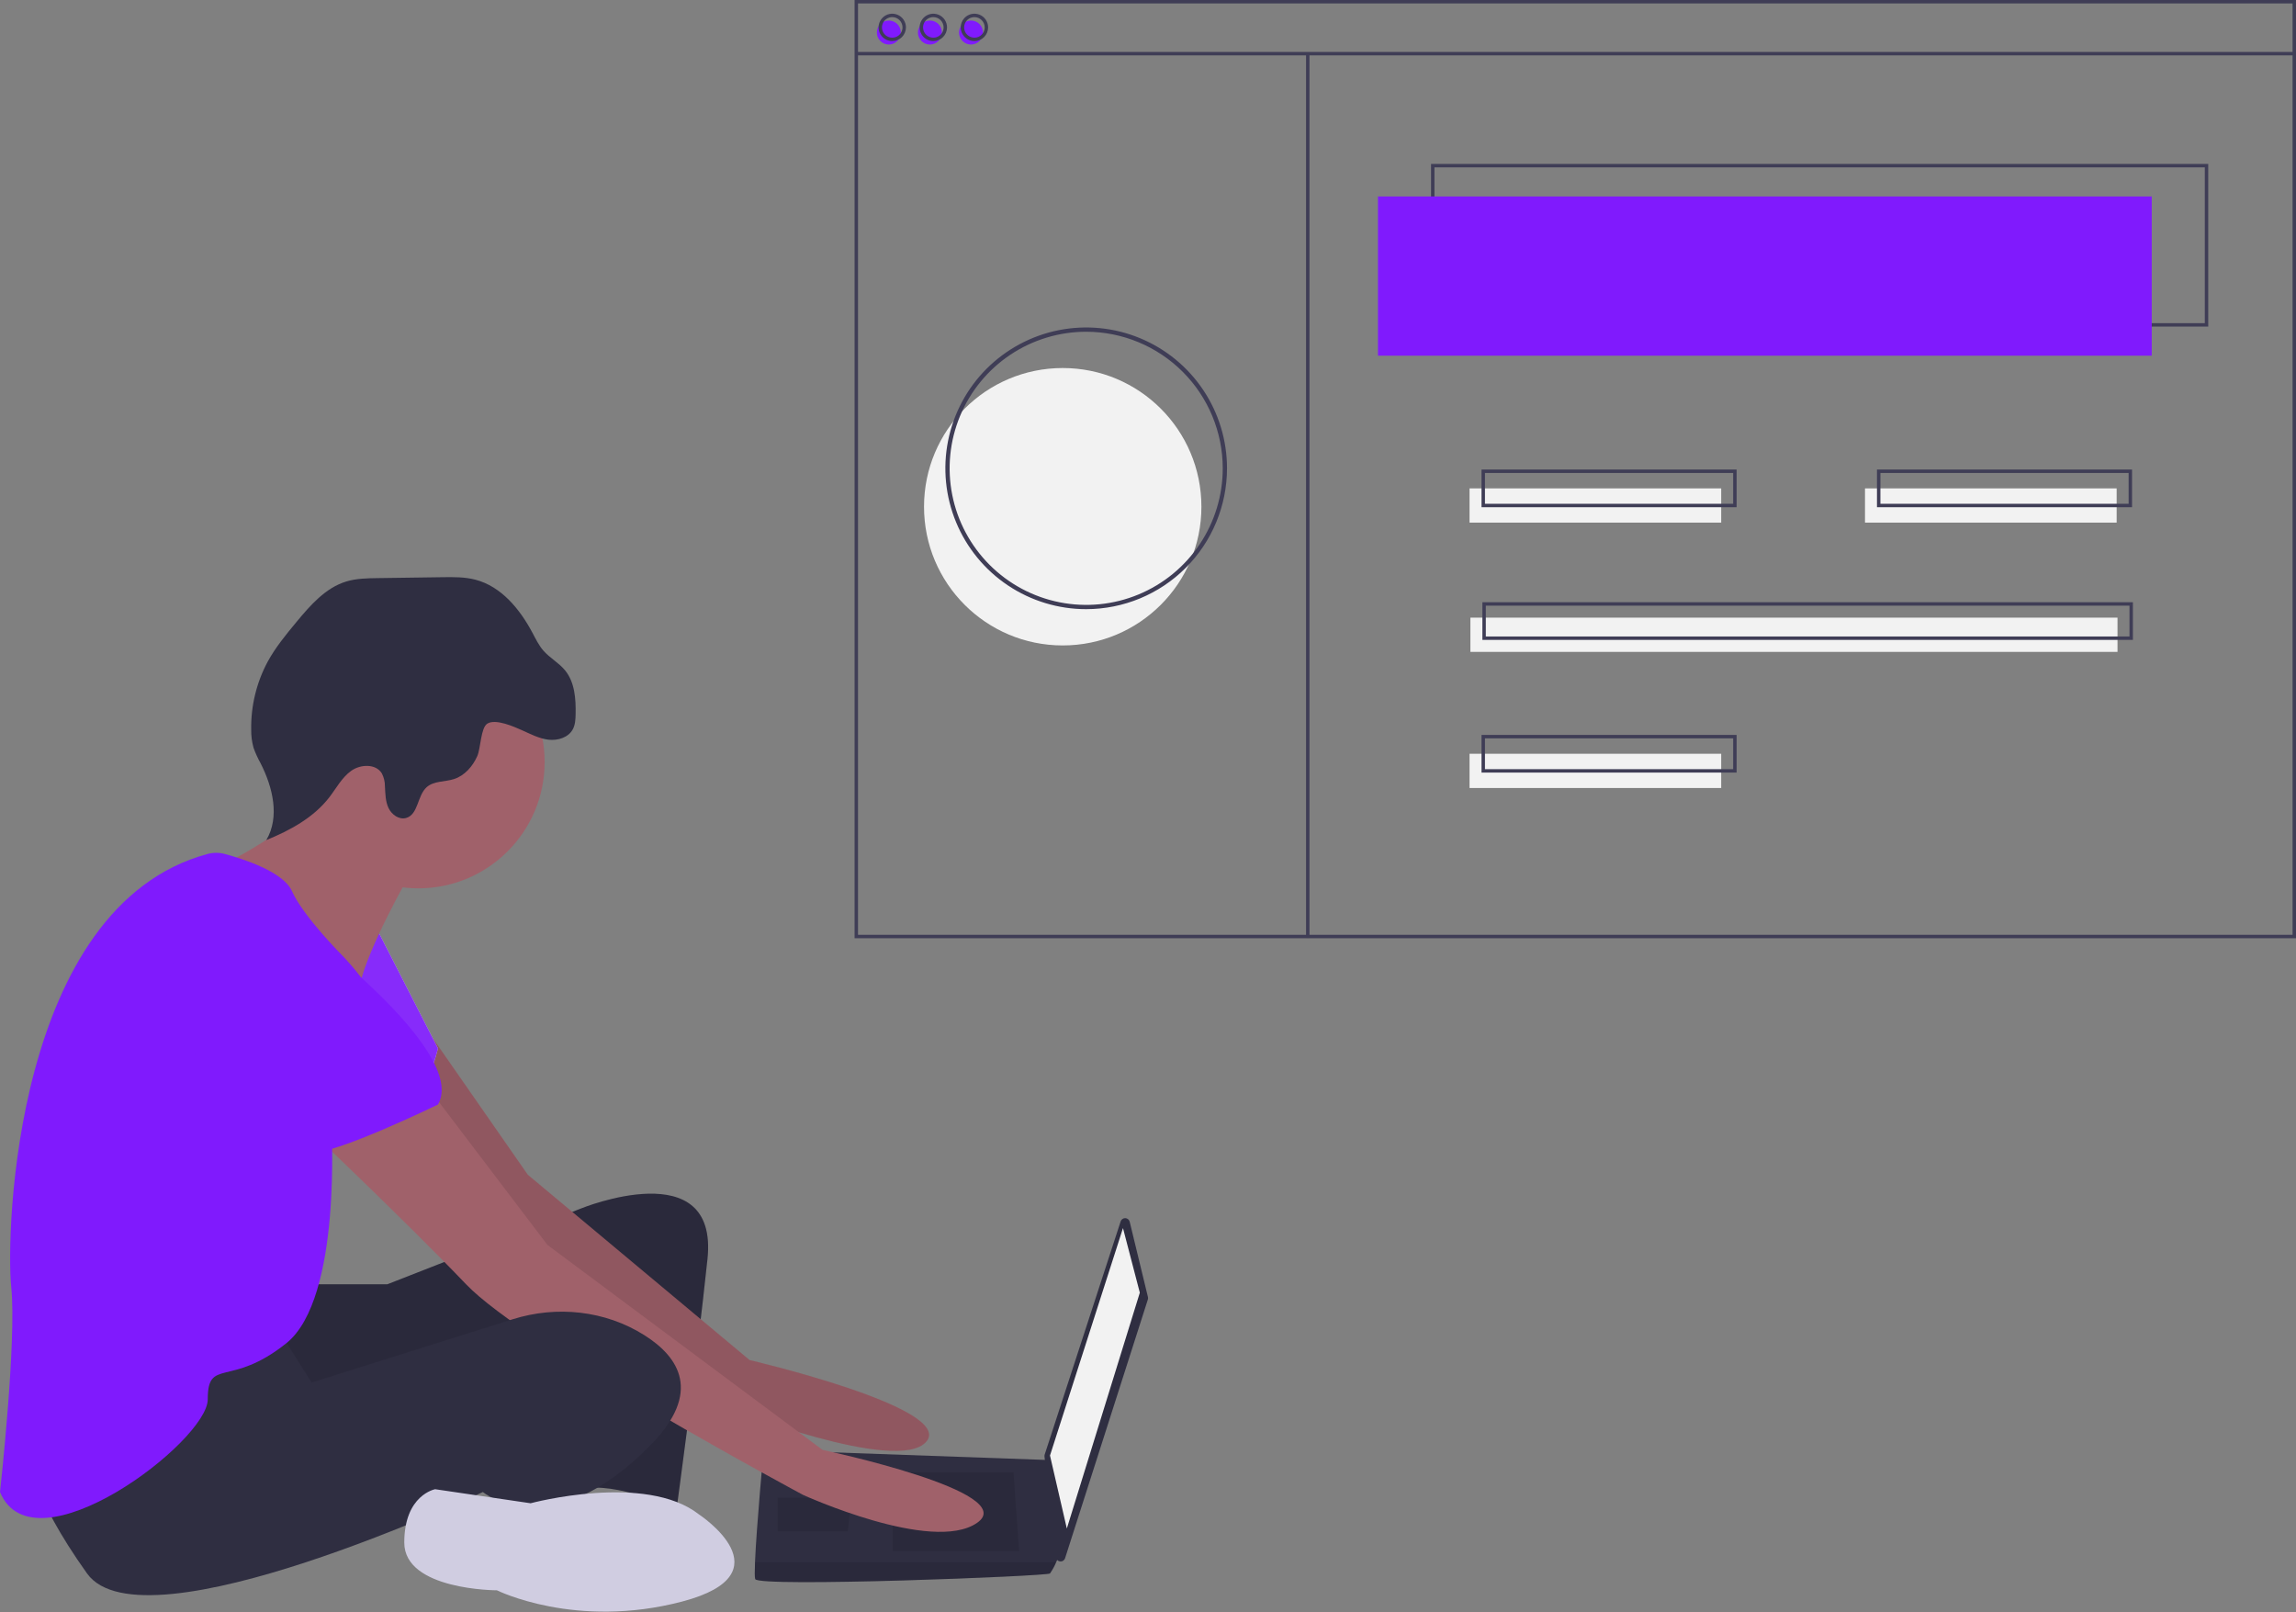 <svg width="500" height="351" viewBox="0 0 500 351" fill="none" xmlns="http://www.w3.org/2000/svg">
    <rect x="0" y="0" width="500" height="351" fill="#808080" stroke="none"/>
    <g id="web_developer" clip-path="url(#clip0)">
        <path id="Vector" d="M67.252 279.634H84.37L126.555 263.127C126.555 263.127 156.513 250.899 154.067 274.132C151.622 297.364 147.342 328.544 147.342 328.544C147.342 328.544 133.892 322.431 126.555 324.265C119.219 326.099 124.11 286.971 124.11 286.971C124.11 286.971 64.195 315.705 58.692 312.037C53.19 308.369 51.967 282.691 51.967 282.691L67.252 279.634Z" fill="#2F2E41" />
        <path id="Vector_2" opacity="0.1" d="M67.252 279.634H84.37L126.555 263.127C126.555 263.127 156.513 250.899 154.067 274.132C151.622 297.364 147.342 328.544 147.342 328.544C147.342 328.544 133.892 322.431 126.555 324.265C119.219 326.099 124.11 286.971 124.11 286.971C124.11 286.971 64.195 315.705 58.692 312.037C53.19 308.369 51.967 282.691 51.967 282.691L67.252 279.634Z" fill="black" />
        <g id="left_hand">
            <path id="Vector_3" d="M94.222 226.025L114.939 255.79L163.238 296.141C163.238 296.141 207.869 306.535 201.755 313.871C195.641 321.208 158.347 306.535 158.347 306.535C158.347 306.535 102.712 266.184 100.877 263.127C99.043 260.07 78.868 231.335 78.868 231.335L94.222 226.025Z" fill="#A0616A" />
            <path id="Vector_4" opacity="0.1" d="M94.222 226.025L114.939 255.79L163.238 296.141C163.238 296.141 207.869 306.535 201.755 313.871C195.641 321.208 158.347 306.535 158.347 306.535C158.347 306.535 102.712 266.184 100.877 263.127C99.043 260.07 78.868 231.335 78.868 231.335L94.222 226.025Z" fill="black" />
        </g>
        <path id="Vector_5" d="M81.925 201.989L95.375 228.278C95.375 228.278 92.318 241.117 87.427 242.34C82.536 243.563 61.749 226.444 61.749 226.444L81.925 201.989Z" fill="#D0CDE1" />
        <path id="Vector_6" opacity="0.9" d="M81.925 201.989L95.375 228.278C95.375 228.278 92.318 241.117 87.427 242.34C82.536 243.563 61.749 226.444 61.749 226.444L81.925 201.989Z" fill="#801AFD" />
        <path id="Vector_7" d="M246.013 266.023L249.986 282.412C250.03 282.594 250.023 282.786 249.966 282.965L231.943 339.286C231.872 339.509 231.726 339.701 231.53 339.83C231.335 339.959 231.101 340.016 230.868 339.993C230.635 339.97 230.417 339.868 230.25 339.704C230.083 339.539 229.978 339.323 229.951 339.09L227.458 317.149C227.441 317.004 227.456 316.856 227.502 316.717L244.045 265.947C244.114 265.735 244.25 265.551 244.433 265.424C244.616 265.296 244.835 265.232 245.058 265.241C245.28 265.249 245.494 265.33 245.666 265.471C245.839 265.613 245.96 265.806 246.013 266.023Z" fill="#2F2E41" />
        <path id="Vector_8" d="M244.552 267.407L248.219 281.468L232.324 332.824L228.656 316.928L244.552 267.407Z" fill="#F2F2F2" />
        <path id="Vector_9" d="M164.461 343.829C165.072 345.663 228.044 343.217 228.656 342.606C229.189 341.84 229.639 341.021 230.001 340.161C230.575 338.938 231.101 337.715 231.101 337.715L228.656 317.919L166.295 315.705C166.295 315.705 164.736 332.482 164.418 340.161C164.339 342.099 164.339 343.462 164.461 343.829Z" fill="#2F2E41" />
        <path id="Vector_10" opacity="0.1" d="M220.708 320.597L221.93 337.715H194.418V320.597H220.708Z" fill="black" />
        <path id="Vector_11" opacity="0.1" d="M185.248 326.099L185.412 326.066L184.636 333.436H169.352V326.099H185.248Z" fill="black" />
        <path id="Vector_12" opacity="0.1" d="M164.461 343.829C165.072 345.663 228.044 343.217 228.656 342.606C229.189 341.84 229.639 341.021 230.001 340.161H164.418C164.339 342.099 164.339 343.462 164.461 343.829Z" fill="black" />
        <g id="right_hand">
            <path id="vector" d="M94.152 238.06L119.219 271.075L179.134 315.705C179.134 315.705 222.542 324.876 212.76 331.601C202.978 338.326 174.854 325.487 174.854 325.487C174.854 325.487 114.328 293.084 101.489 279.634C88.65 266.184 64.806 243.563 64.806 243.563L94.152 238.06Z" fill="#A0616A" />
        </g>
        <path id="Vector_13" d="M60.526 289.416L67.863 301.032L111.648 287.257C121.255 284.235 131.79 285.347 140.311 290.715C147.954 295.53 152.845 303.172 141.84 314.483C119.83 337.104 105.157 324.876 105.157 324.876C105.157 324.876 31.18 359.725 18.953 342.606C6.725 325.487 6.114 316.928 6.114 316.928C6.114 316.928 53.19 287.582 60.526 289.416Z" fill="#2F2E41" />
        <path id="Vector_14" d="M152.233 329.767C152.233 329.767 171.797 342.606 148.565 348.72C125.333 354.834 108.214 346.274 108.214 346.274C108.214 346.274 88.038 346.274 88.038 335.881C88.038 325.488 94.764 324.265 94.764 324.265L115.551 327.322C115.551 327.322 140.617 320.596 152.233 329.767Z" fill="#D0CDE1" />
        <g id="head_part">
            <path id="Vector_15" d="M89.261 190.373C89.261 190.373 80.091 206.269 78.256 214.828C76.422 223.387 50.744 197.709 50.744 197.709L47.382 188.844C47.382 188.844 71.531 177.534 69.697 168.363C67.863 159.193 89.261 190.373 89.261 190.373Z" fill="#A0616A" />
            <g id="Group 1">
                <path id="Vector_16" d="M91.095 193.43C106.29 193.43 118.607 181.112 118.607 165.918C118.607 150.723 106.29 138.406 91.095 138.406C75.901 138.406 63.583 150.723 63.583 165.918C63.583 181.112 75.901 193.43 91.095 193.43Z" fill="#A0616A" />
                <path id="Vector_17" d="M113.665 158.997C115.537 159.832 117.394 160.82 119.43 161.062C121.466 161.304 123.784 160.594 124.747 158.784C125.268 157.806 125.327 156.657 125.352 155.549C125.425 152.192 125.182 148.563 123.055 145.965C121.701 144.311 119.724 143.269 118.323 141.656C117.319 140.5 116.651 139.099 115.931 137.747C113.205 132.628 109.17 127.708 103.561 126.232C101.219 125.616 98.762 125.646 96.34 125.68L82.216 125.879C79.93 125.912 77.609 125.949 75.421 126.611C70.875 127.985 67.565 131.808 64.534 135.464C62.266 138.2 59.991 140.963 58.289 144.082C55.849 148.634 54.615 153.735 54.705 158.899C54.686 160.223 54.857 161.543 55.212 162.819C55.629 163.989 56.144 165.122 56.753 166.204C59.402 171.406 60.975 177.905 57.992 182.923C63.174 180.807 68.301 178.031 71.719 173.599C73.248 171.616 74.447 169.295 76.485 167.839C78.523 166.384 81.844 166.258 83.151 168.394C83.601 169.258 83.832 170.218 83.825 171.192C83.921 172.795 83.918 174.46 84.598 175.915C85.277 177.37 86.896 178.544 88.442 178.108C91.104 177.358 90.849 173.273 92.899 171.417C94.456 170.008 96.859 170.277 98.859 169.637C101.189 168.892 102.938 166.873 103.935 164.638C104.692 162.939 104.681 158.494 106.114 157.574C107.912 156.42 111.999 158.254 113.665 158.997Z" fill="#2F2E41" />
            </g>
        </g>
        <path id="Vector_18" d="M45.198 185.944C46.435 185.614 47.739 185.617 48.975 185.954C52.899 187.008 61.697 189.797 63.583 194.041C66.029 199.544 74.588 208.103 74.588 208.103C74.588 208.103 86.204 219.719 83.759 227.667C81.313 235.615 72.143 244.786 72.143 244.786C72.143 244.786 74.588 282.691 62.361 292.473C50.133 302.255 45.242 295.53 45.242 304.701C45.242 313.871 7.337 342.606 0 324.876C0 324.876 3.668 291.862 2.446 280.246C1.24 268.797 3.005 197.367 45.198 185.944Z" fill="#801AFD" />
        <path id="Vector_19" d="M64.806 201.378C64.806 201.378 102.1 228.89 95.375 240.506C95.375 240.506 72.754 251.511 67.863 250.899C62.972 250.288 44.019 228.89 39.128 227.056C34.237 225.221 31.792 192.207 64.806 201.378Z" fill="#801AFD" />
        <path id="Vector_20" d="M231.429 140.539C248.109 140.539 261.631 127.017 261.631 110.336C261.631 93.656 248.109 80.134 231.429 80.134C214.748 80.134 201.226 93.656 201.226 110.336C201.226 127.017 214.748 140.539 231.429 140.539Z" fill="#F2F2F2" />
        <path id="Vector_21" d="M480.887 71.111H311.636V35.695H480.887V71.111ZM312.382 70.366H480.141V36.441H312.382V70.366Z" fill="#3F3D56" />
        <path id="Vector_22" d="M468.584 42.779H300.08V77.449H468.584V42.779Z" fill="#801AFD" />
        <path id="Vector_23" d="M193.56 9.693C195.001 9.693 196.169 8.524 196.169 7.083C196.169 5.642 195.001 4.474 193.56 4.474C192.118 4.474 190.95 5.642 190.95 7.083C190.95 8.524 192.118 9.693 193.56 9.693Z" fill="#801AFD" />
        <path id="Vector_24" d="M202.507 9.693C203.948 9.693 205.116 8.524 205.116 7.083C205.116 5.642 203.948 4.474 202.507 4.474C201.065 4.474 199.897 5.642 199.897 7.083C199.897 8.524 201.065 9.693 202.507 9.693Z" fill="#801AFD" />
        <path id="Vector_25" d="M211.454 9.693C212.895 9.693 214.064 8.524 214.064 7.083C214.064 5.642 212.895 4.474 211.454 4.474C210.013 4.474 208.844 5.642 208.844 7.083C208.844 8.524 210.013 9.693 211.454 9.693Z" fill="#801AFD" />
        <path id="Vector_26" d="M500 204.294H186.104V0H500V204.294ZM186.849 203.548H499.254V0.746H186.849V203.548Z" fill="#3F3D56" />
        <path id="Vector_27" d="M499.627 11.309H186.476V12.054H499.627V11.309Z" fill="#3F3D56" />
        <path id="Vector_28" d="M194.305 8.947C193.715 8.947 193.139 8.772 192.648 8.445C192.158 8.117 191.776 7.651 191.55 7.106C191.324 6.561 191.265 5.961 191.38 5.383C191.495 4.804 191.779 4.273 192.196 3.856C192.613 3.439 193.145 3.155 193.723 3.04C194.302 2.925 194.902 2.984 195.447 3.209C195.991 3.435 196.457 3.817 196.785 4.308C197.113 4.798 197.288 5.375 197.288 5.965C197.287 6.755 196.972 7.514 196.413 8.073C195.854 8.632 195.096 8.946 194.305 8.947ZM194.305 3.728C193.863 3.728 193.43 3.859 193.063 4.105C192.695 4.351 192.408 4.7 192.239 5.109C192.069 5.518 192.025 5.967 192.111 6.401C192.198 6.835 192.411 7.234 192.724 7.546C193.036 7.859 193.435 8.072 193.869 8.159C194.303 8.245 194.752 8.201 195.161 8.031C195.57 7.862 195.919 7.575 196.165 7.207C196.411 6.84 196.542 6.407 196.542 5.965C196.541 5.372 196.305 4.803 195.886 4.384C195.467 3.965 194.898 3.729 194.305 3.728V3.728Z" fill="#3F3D56" />
        <path id="Vector_29" d="M203.252 8.947C202.663 8.947 202.086 8.772 201.595 8.445C201.105 8.117 200.723 7.651 200.497 7.106C200.271 6.561 200.212 5.961 200.327 5.383C200.442 4.804 200.726 4.273 201.144 3.856C201.561 3.439 202.092 3.155 202.671 3.04C203.249 2.925 203.849 2.984 204.394 3.209C204.939 3.435 205.404 3.817 205.732 4.308C206.06 4.798 206.235 5.375 206.235 5.965C206.234 6.755 205.919 7.514 205.36 8.073C204.801 8.632 204.043 8.946 203.252 8.947V8.947ZM203.252 3.728C202.81 3.728 202.378 3.859 202.01 4.105C201.642 4.351 201.355 4.7 201.186 5.109C201.017 5.518 200.972 5.967 201.059 6.401C201.145 6.835 201.358 7.234 201.671 7.546C201.984 7.859 202.382 8.072 202.816 8.159C203.25 8.245 203.7 8.201 204.108 8.031C204.517 7.862 204.866 7.575 205.112 7.207C205.358 6.84 205.489 6.407 205.489 5.965C205.489 5.372 205.253 4.803 204.833 4.384C204.414 3.965 203.845 3.729 203.252 3.728V3.728Z" fill="#3F3D56" />
        <path id="Vector_30" d="M212.2 8.947C211.61 8.947 211.033 8.772 210.543 8.445C210.052 8.117 209.67 7.651 209.444 7.106C209.218 6.561 209.159 5.961 209.274 5.383C209.39 4.804 209.674 4.273 210.091 3.856C210.508 3.439 211.039 3.155 211.618 3.04C212.196 2.925 212.796 2.984 213.341 3.209C213.886 3.435 214.352 3.817 214.679 4.308C215.007 4.798 215.182 5.375 215.182 5.965C215.181 6.755 214.867 7.514 214.307 8.073C213.748 8.632 212.99 8.946 212.2 8.947V8.947ZM212.2 3.728C211.757 3.728 211.325 3.859 210.957 4.105C210.589 4.351 210.302 4.7 210.133 5.109C209.964 5.518 209.919 5.967 210.006 6.401C210.092 6.835 210.305 7.234 210.618 7.546C210.931 7.859 211.329 8.072 211.763 8.159C212.197 8.245 212.647 8.201 213.056 8.031C213.464 7.862 213.814 7.575 214.059 7.207C214.305 6.84 214.436 6.407 214.436 5.965C214.436 5.372 214.2 4.803 213.78 4.384C213.361 3.965 212.793 3.729 212.2 3.728V3.728Z" fill="#3F3D56" />
        <path id="Vector_31" d="M285.166 11.682H284.421V204.21H285.166V11.682Z" fill="#3F3D56" />
        <path id="Vector_32" d="M374.826 106.341H320.024V113.797H374.826V106.341Z" fill="#F2F2F2" />
        <path id="Vector_33" d="M460.942 106.341H406.141V113.797H460.942V106.341Z" fill="#F2F2F2" />
        <path id="Vector_34" d="M378.181 110.442H322.634V102.24H378.181V110.442ZM323.379 109.696H377.435V102.986H323.379V109.696Z" fill="#3F3D56" />
        <path id="Vector_35" d="M374.826 164.125H320.024V171.581H374.826V164.125Z" fill="#F2F2F2" />
        <path id="Vector_36" d="M378.181 168.225H322.634V160.024H378.181V168.225ZM323.379 167.48H377.435V160.769H323.379V167.48Z" fill="#3F3D56" />
        <path id="Vector_37" d="M461.128 134.487H320.211V141.943H461.128V134.487Z" fill="#F2F2F2" />
        <path id="Vector_38" d="M464.484 139.333H322.82V131.132H464.484V139.333ZM323.566 138.588H463.738V131.877H323.566V138.588Z" fill="#3F3D56" />
        <path id="Vector_39" d="M464.297 110.442H408.75V102.24H464.297V110.442ZM409.496 109.696H463.552V102.986H409.496V109.696Z" fill="#3F3D56" />
        <path id="Vector_40" d="M236.54 132.64C230.474 132.64 224.545 130.841 219.502 127.472C214.459 124.102 210.528 119.312 208.207 113.708C205.886 108.105 205.278 101.939 206.462 95.99C207.645 90.041 210.566 84.576 214.855 80.287C219.144 75.999 224.608 73.078 230.557 71.894C236.506 70.711 242.672 71.319 248.276 73.64C253.879 75.961 258.669 79.891 262.039 84.935C265.409 89.978 267.207 95.907 267.207 101.973C267.198 110.103 263.964 117.898 258.215 123.647C252.465 129.397 244.67 132.631 236.54 132.64ZM236.54 72.234C230.658 72.234 224.909 73.979 220.018 77.246C215.128 80.514 211.316 85.158 209.065 90.592C206.815 96.026 206.226 102.006 207.373 107.774C208.521 113.543 211.353 118.842 215.512 123.001C219.671 127.159 224.97 129.992 230.738 131.139C236.507 132.287 242.486 131.698 247.92 129.447C253.354 127.196 257.998 123.385 261.266 118.494C264.534 113.604 266.278 107.854 266.278 101.973C266.269 94.088 263.133 86.529 257.558 80.954C251.983 75.379 244.424 72.243 236.54 72.234Z" fill="#3F3D56" />
    </g>
    <defs>
        <clipPath id="clip0">
            <rect width="500" height="350.922" fill="white" />
        </clipPath>
    </defs>
</svg>
